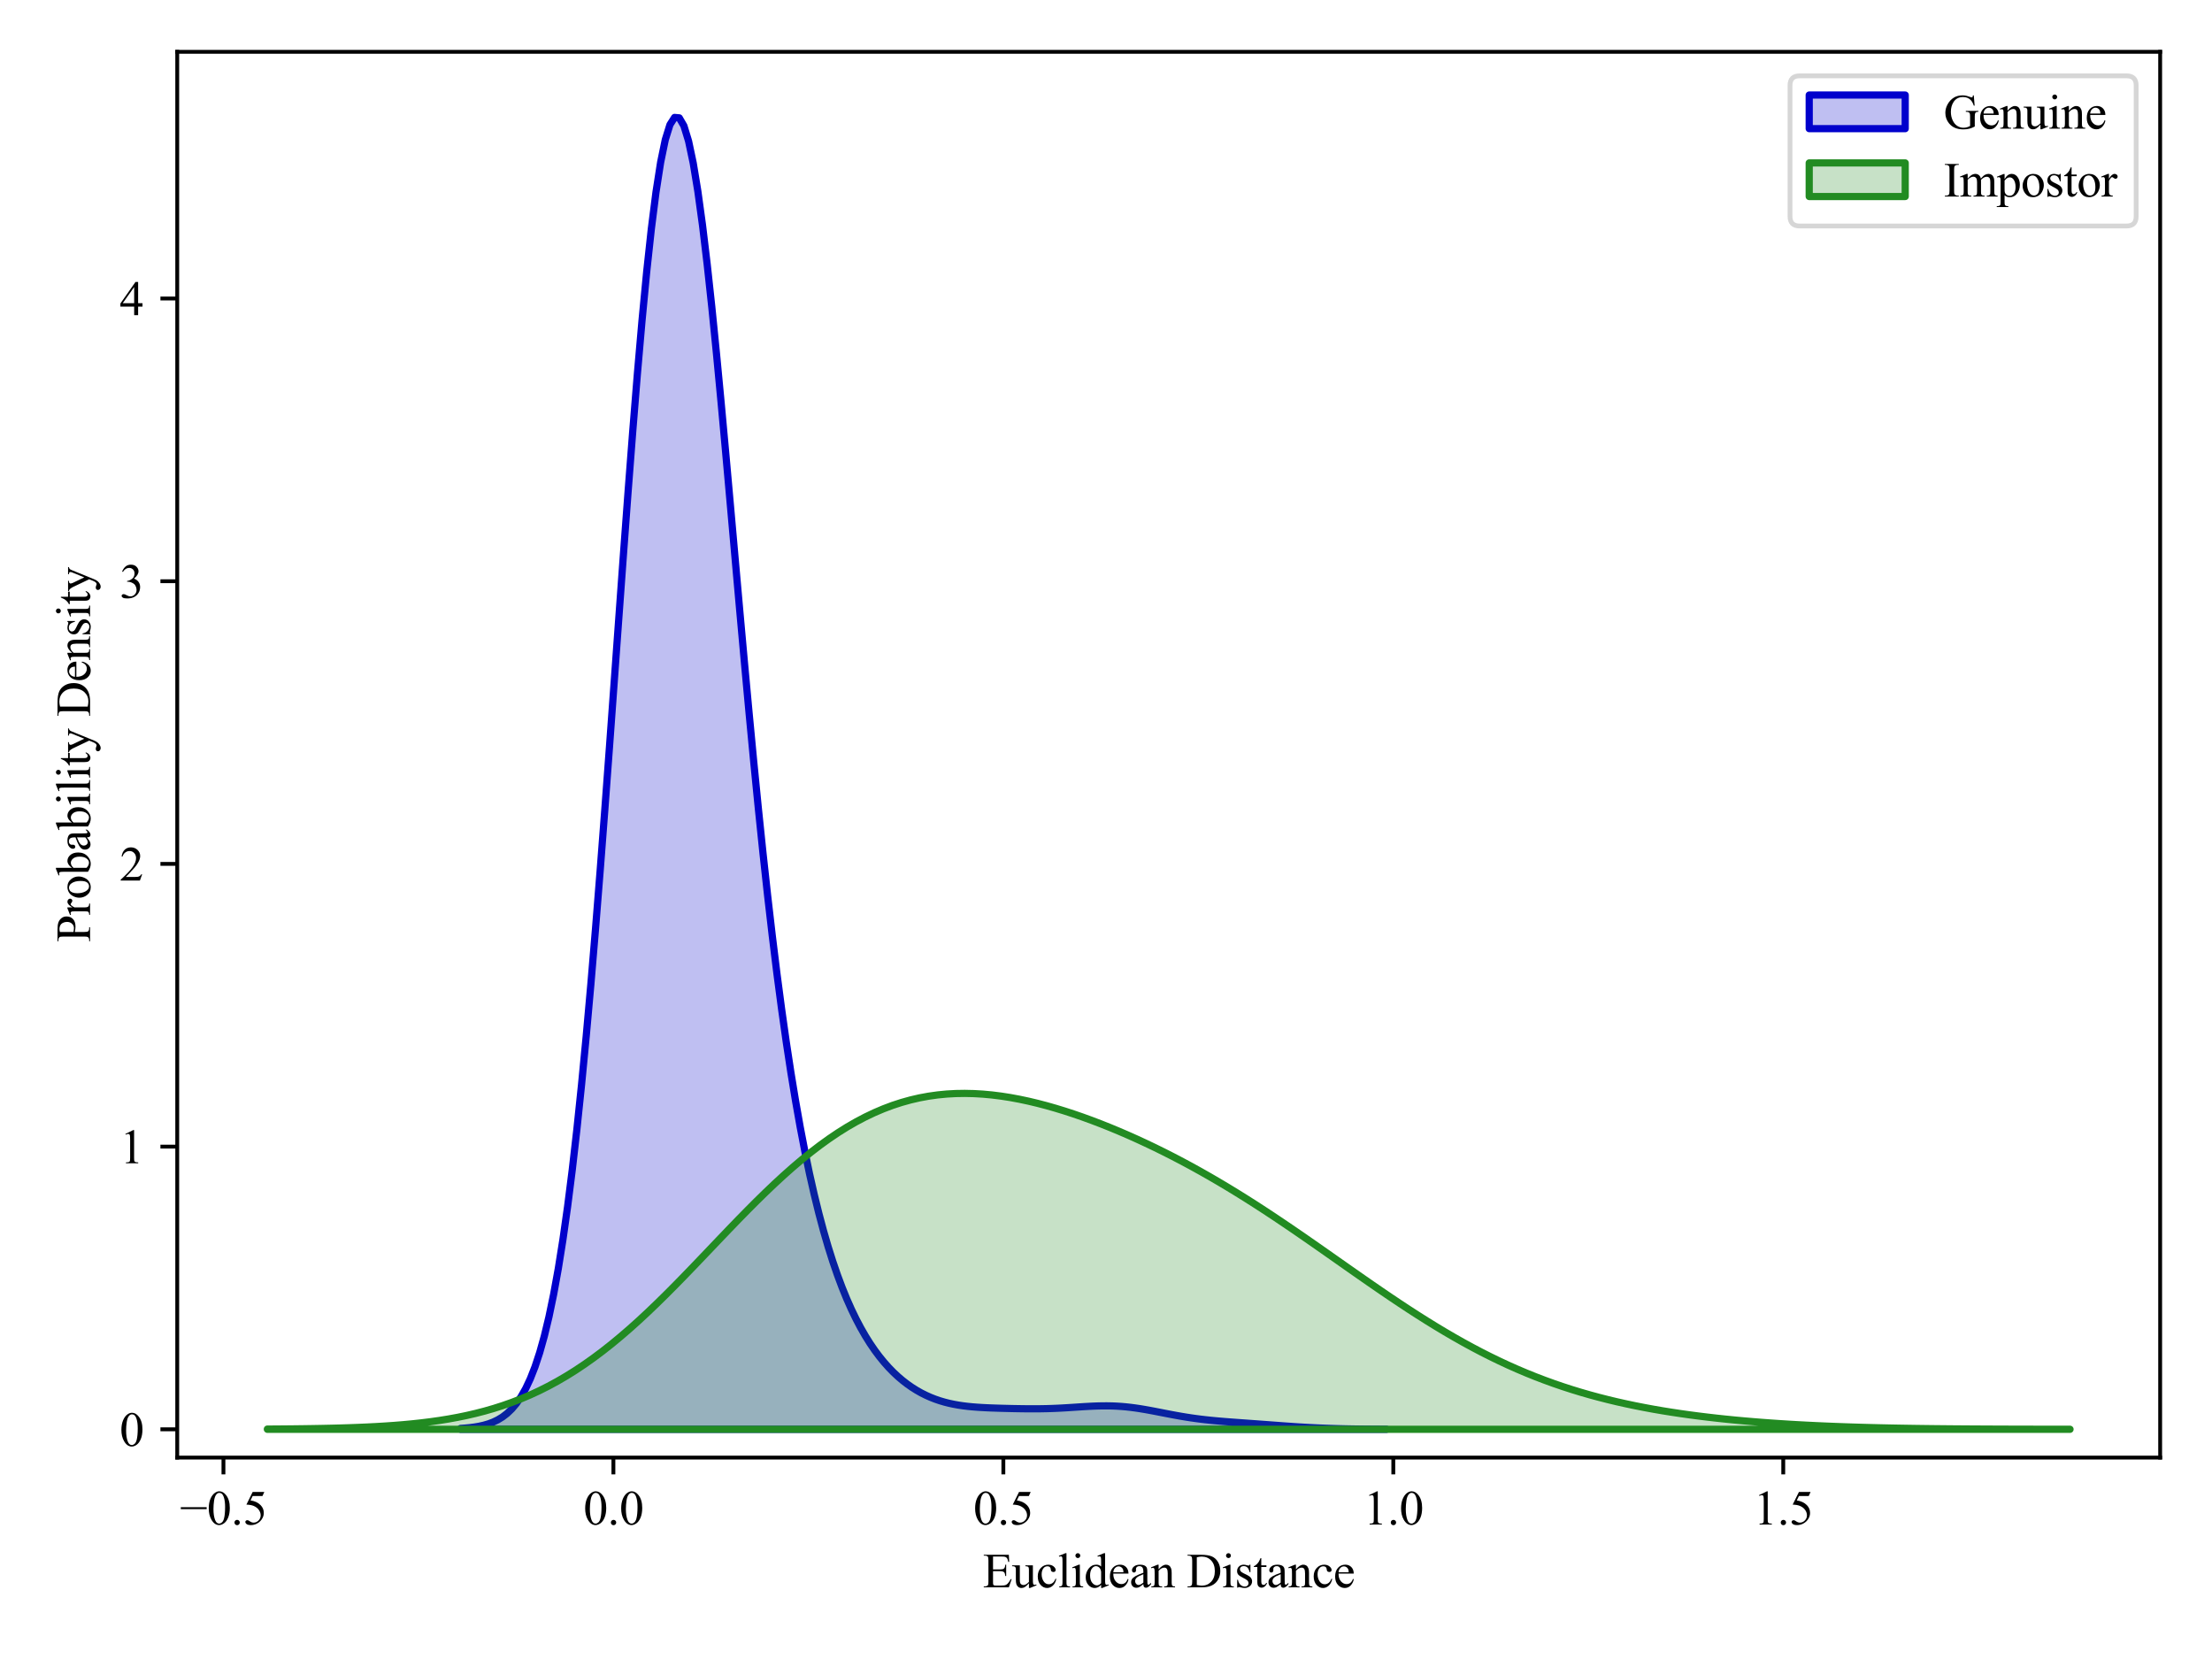 <?xml version="1.0" encoding="utf-8" standalone="no"?>
<!DOCTYPE svg PUBLIC "-//W3C//DTD SVG 1.1//EN"
  "http://www.w3.org/Graphics/SVG/1.1/DTD/svg11.dtd">
<svg xmlns:xlink="http://www.w3.org/1999/xlink" width="460.8pt" height="345.6pt" viewBox="0 0 460.8 345.6" xmlns="http://www.w3.org/2000/svg" version="1.1">
 <defs>
  <style type="text/css">*{stroke-linejoin: round; stroke-linecap: butt}</style>
 </defs>
 <g id="figure_1">
  <g id="patch_1">
   <path d="M 0 345.6 
L 460.8 345.6 
L 460.8 0 
L 0 0 
z
" style="fill: #ffffff"/>
  </g>
  <g id="axes_1">
   <g id="patch_2">
    <path d="M 36.92 303.64 
L 450 303.64 
L 450 10.8 
L 36.92 10.8 
z
" style="fill: #ffffff"/>
   </g>
   <g id="PolyCollection_1">
    <defs>
     <path id="macc388e7e4" d="M 95.946 -48.036 
L 95.946 -47.849 
L 96.916 -47.849 
L 97.885 -47.849 
L 98.854 -47.849 
L 99.823 -47.849 
L 100.792 -47.849 
L 101.762 -47.849 
L 102.731 -47.849 
L 103.7 -47.849 
L 104.669 -47.849 
L 105.639 -47.849 
L 106.608 -47.849 
L 107.577 -47.849 
L 108.546 -47.849 
L 109.515 -47.849 
L 110.485 -47.849 
L 111.454 -47.849 
L 112.423 -47.849 
L 113.392 -47.849 
L 114.362 -47.849 
L 115.331 -47.849 
L 116.3 -47.849 
L 117.269 -47.849 
L 118.239 -47.849 
L 119.208 -47.849 
L 120.177 -47.849 
L 121.146 -47.849 
L 122.115 -47.849 
L 123.085 -47.849 
L 124.054 -47.849 
L 125.023 -47.849 
L 125.992 -47.849 
L 126.962 -47.849 
L 127.931 -47.849 
L 128.9 -47.849 
L 129.869 -47.849 
L 130.838 -47.849 
L 131.808 -47.849 
L 132.777 -47.849 
L 133.746 -47.849 
L 134.715 -47.849 
L 135.685 -47.849 
L 136.654 -47.849 
L 137.623 -47.849 
L 138.592 -47.849 
L 139.562 -47.849 
L 140.531 -47.849 
L 141.5 -47.849 
L 142.469 -47.849 
L 143.438 -47.849 
L 144.408 -47.849 
L 145.377 -47.849 
L 146.346 -47.849 
L 147.315 -47.849 
L 148.285 -47.849 
L 149.254 -47.849 
L 150.223 -47.849 
L 151.192 -47.849 
L 152.161 -47.849 
L 153.131 -47.849 
L 154.1 -47.849 
L 155.069 -47.849 
L 156.038 -47.849 
L 157.008 -47.849 
L 157.977 -47.849 
L 158.946 -47.849 
L 159.915 -47.849 
L 160.885 -47.849 
L 161.854 -47.849 
L 162.823 -47.849 
L 163.792 -47.849 
L 164.761 -47.849 
L 165.731 -47.849 
L 166.7 -47.849 
L 167.669 -47.849 
L 168.638 -47.849 
L 169.608 -47.849 
L 170.577 -47.849 
L 171.546 -47.849 
L 172.515 -47.849 
L 173.484 -47.849 
L 174.454 -47.849 
L 175.423 -47.849 
L 176.392 -47.849 
L 177.361 -47.849 
L 178.331 -47.849 
L 179.3 -47.849 
L 180.269 -47.849 
L 181.238 -47.849 
L 182.207 -47.849 
L 183.177 -47.849 
L 184.146 -47.849 
L 185.115 -47.849 
L 186.084 -47.849 
L 187.054 -47.849 
L 188.023 -47.849 
L 188.992 -47.849 
L 189.961 -47.849 
L 190.931 -47.849 
L 191.9 -47.849 
L 192.869 -47.849 
L 193.838 -47.849 
L 194.807 -47.849 
L 195.777 -47.849 
L 196.746 -47.849 
L 197.715 -47.849 
L 198.684 -47.849 
L 199.654 -47.849 
L 200.623 -47.849 
L 201.592 -47.849 
L 202.561 -47.849 
L 203.53 -47.849 
L 204.5 -47.849 
L 205.469 -47.849 
L 206.438 -47.849 
L 207.407 -47.849 
L 208.377 -47.849 
L 209.346 -47.849 
L 210.315 -47.849 
L 211.284 -47.849 
L 212.254 -47.849 
L 213.223 -47.849 
L 214.192 -47.849 
L 215.161 -47.849 
L 216.13 -47.849 
L 217.1 -47.849 
L 218.069 -47.849 
L 219.038 -47.849 
L 220.007 -47.849 
L 220.977 -47.849 
L 221.946 -47.849 
L 222.915 -47.849 
L 223.884 -47.849 
L 224.853 -47.849 
L 225.823 -47.849 
L 226.792 -47.849 
L 227.761 -47.849 
L 228.73 -47.849 
L 229.7 -47.849 
L 230.669 -47.849 
L 231.638 -47.849 
L 232.607 -47.849 
L 233.577 -47.849 
L 234.546 -47.849 
L 235.515 -47.849 
L 236.484 -47.849 
L 237.453 -47.849 
L 238.423 -47.849 
L 239.392 -47.849 
L 240.361 -47.849 
L 241.33 -47.849 
L 242.3 -47.849 
L 243.269 -47.849 
L 244.238 -47.849 
L 245.207 -47.849 
L 246.176 -47.849 
L 247.146 -47.849 
L 248.115 -47.849 
L 249.084 -47.849 
L 250.053 -47.849 
L 251.023 -47.849 
L 251.992 -47.849 
L 252.961 -47.849 
L 253.93 -47.849 
L 254.899 -47.849 
L 255.869 -47.849 
L 256.838 -47.849 
L 257.807 -47.849 
L 258.776 -47.849 
L 259.746 -47.849 
L 260.715 -47.849 
L 261.684 -47.849 
L 262.653 -47.849 
L 263.623 -47.849 
L 264.592 -47.849 
L 265.561 -47.849 
L 266.53 -47.849 
L 267.499 -47.849 
L 268.469 -47.849 
L 269.438 -47.849 
L 270.407 -47.849 
L 271.376 -47.849 
L 272.346 -47.849 
L 273.315 -47.849 
L 274.284 -47.849 
L 275.253 -47.849 
L 276.222 -47.849 
L 277.192 -47.849 
L 278.161 -47.849 
L 279.13 -47.849 
L 280.099 -47.849 
L 281.069 -47.849 
L 282.038 -47.849 
L 283.007 -47.849 
L 283.976 -47.849 
L 284.946 -47.849 
L 285.915 -47.849 
L 286.884 -47.849 
L 287.853 -47.849 
L 288.822 -47.849 
L 288.822 -47.862 
L 288.822 -47.862 
L 287.853 -47.865 
L 286.884 -47.87 
L 285.915 -47.876 
L 284.946 -47.884 
L 283.976 -47.893 
L 283.007 -47.905 
L 282.038 -47.918 
L 281.069 -47.935 
L 280.099 -47.954 
L 279.13 -47.976 
L 278.161 -48.003 
L 277.192 -48.033 
L 276.222 -48.067 
L 275.253 -48.105 
L 274.284 -48.148 
L 273.315 -48.196 
L 272.346 -48.247 
L 271.376 -48.303 
L 270.407 -48.362 
L 269.438 -48.425 
L 268.469 -48.491 
L 267.499 -48.56 
L 266.53 -48.63 
L 265.561 -48.702 
L 264.592 -48.774 
L 263.623 -48.846 
L 262.653 -48.917 
L 261.684 -48.989 
L 260.715 -49.059 
L 259.746 -49.129 
L 258.776 -49.198 
L 257.807 -49.268 
L 256.838 -49.339 
L 255.869 -49.412 
L 254.899 -49.488 
L 253.93 -49.57 
L 252.961 -49.657 
L 251.992 -49.753 
L 251.023 -49.857 
L 250.053 -49.971 
L 249.084 -50.097 
L 248.115 -50.234 
L 247.146 -50.382 
L 246.176 -50.542 
L 245.207 -50.712 
L 244.238 -50.89 
L 243.269 -51.074 
L 242.3 -51.263 
L 241.33 -51.452 
L 240.361 -51.639 
L 239.392 -51.821 
L 238.423 -51.993 
L 237.453 -52.153 
L 236.484 -52.297 
L 235.515 -52.423 
L 234.546 -52.53 
L 233.577 -52.614 
L 232.607 -52.676 
L 231.638 -52.716 
L 230.669 -52.734 
L 229.7 -52.732 
L 228.73 -52.712 
L 227.761 -52.677 
L 226.792 -52.63 
L 225.823 -52.574 
L 224.853 -52.512 
L 223.884 -52.448 
L 222.915 -52.384 
L 221.946 -52.324 
L 220.977 -52.27 
L 220.007 -52.223 
L 219.038 -52.185 
L 218.069 -52.156 
L 217.1 -52.136 
L 216.13 -52.124 
L 215.161 -52.121 
L 214.192 -52.125 
L 213.223 -52.134 
L 212.254 -52.148 
L 211.284 -52.165 
L 210.315 -52.186 
L 209.346 -52.21 
L 208.377 -52.236 
L 207.407 -52.266 
L 206.438 -52.3 
L 205.469 -52.342 
L 204.5 -52.392 
L 203.53 -52.455 
L 202.561 -52.532 
L 201.592 -52.628 
L 200.623 -52.746 
L 199.654 -52.89 
L 198.684 -53.064 
L 197.715 -53.271 
L 196.746 -53.517 
L 195.777 -53.803 
L 194.807 -54.135 
L 193.838 -54.515 
L 192.869 -54.948 
L 191.9 -55.436 
L 190.931 -55.984 
L 189.961 -56.595 
L 188.992 -57.273 
L 188.023 -58.022 
L 187.054 -58.848 
L 186.084 -59.756 
L 185.115 -60.751 
L 184.146 -61.841 
L 183.177 -63.032 
L 182.207 -64.334 
L 181.238 -65.754 
L 180.269 -67.304 
L 179.3 -68.993 
L 178.331 -70.834 
L 177.361 -72.841 
L 176.392 -75.026 
L 175.423 -77.405 
L 174.454 -79.996 
L 173.484 -82.816 
L 172.515 -85.885 
L 171.546 -89.224 
L 170.577 -92.854 
L 169.608 -96.8 
L 168.638 -101.087 
L 167.669 -105.74 
L 166.7 -110.785 
L 165.731 -116.249 
L 164.761 -122.156 
L 163.792 -128.529 
L 162.823 -135.387 
L 161.854 -142.745 
L 160.885 -150.61 
L 159.915 -158.983 
L 158.946 -167.853 
L 157.977 -177.199 
L 157.008 -186.987 
L 156.038 -197.167 
L 155.069 -207.674 
L 154.1 -218.427 
L 153.131 -229.329 
L 152.161 -240.265 
L 151.192 -251.107 
L 150.223 -261.715 
L 149.254 -271.935 
L 148.285 -281.61 
L 147.315 -290.575 
L 146.346 -298.67 
L 145.377 -305.738 
L 144.408 -311.631 
L 143.438 -316.219 
L 142.469 -319.387 
L 141.5 -321.047 
L 140.531 -321.136 
L 139.562 -319.619 
L 138.592 -316.495 
L 137.623 -311.793 
L 136.654 -305.572 
L 135.685 -297.923 
L 134.715 -288.964 
L 133.746 -278.835 
L 132.777 -267.699 
L 131.808 -255.731 
L 130.838 -243.117 
L 129.869 -230.048 
L 128.9 -216.714 
L 127.931 -203.299 
L 126.962 -189.976 
L 125.992 -176.907 
L 125.023 -164.233 
L 124.054 -152.078 
L 123.085 -140.543 
L 122.115 -129.709 
L 121.146 -119.635 
L 120.177 -110.356 
L 119.208 -101.893 
L 118.239 -94.243 
L 117.269 -87.393 
L 116.3 -81.313 
L 115.331 -75.966 
L 114.362 -71.303 
L 113.392 -67.272 
L 112.423 -63.818 
L 111.454 -60.883 
L 110.485 -58.411 
L 109.515 -56.345 
L 108.546 -54.634 
L 107.577 -53.227 
L 106.608 -52.081 
L 105.639 -51.155 
L 104.669 -50.413 
L 103.7 -49.823 
L 102.731 -49.357 
L 101.762 -48.993 
L 100.792 -48.71 
L 99.823 -48.493 
L 98.854 -48.327 
L 97.885 -48.201 
L 96.916 -48.106 
L 95.946 -48.036 
z
" style="stroke: #0000cc; stroke-width: 1.5"/>
    </defs>
    <g clip-path="url(#pe6c37357dc)">
     <use xlink:href="#macc388e7e4" x="0" y="345.6" style="fill: #0000cc; fill-opacity: 0.25; stroke: #0000cc; stroke-width: 1.5"/>
    </g>
   </g>
   <g id="PolyCollection_2">
    <defs>
     <path id="mc2e27f6e0a" d="M 55.696 -47.897 
L 55.696 -47.849 
L 57.583 -47.849 
L 59.471 -47.849 
L 61.358 -47.849 
L 63.245 -47.849 
L 65.132 -47.849 
L 67.019 -47.849 
L 68.906 -47.849 
L 70.793 -47.849 
L 72.68 -47.849 
L 74.567 -47.849 
L 76.454 -47.849 
L 78.341 -47.849 
L 80.228 -47.849 
L 82.115 -47.849 
L 84.002 -47.849 
L 85.89 -47.849 
L 87.777 -47.849 
L 89.664 -47.849 
L 91.551 -47.849 
L 93.438 -47.849 
L 95.325 -47.849 
L 97.212 -47.849 
L 99.099 -47.849 
L 100.986 -47.849 
L 102.873 -47.849 
L 104.76 -47.849 
L 106.647 -47.849 
L 108.534 -47.849 
L 110.421 -47.849 
L 112.309 -47.849 
L 114.196 -47.849 
L 116.083 -47.849 
L 117.97 -47.849 
L 119.857 -47.849 
L 121.744 -47.849 
L 123.631 -47.849 
L 125.518 -47.849 
L 127.405 -47.849 
L 129.292 -47.849 
L 131.179 -47.849 
L 133.066 -47.849 
L 134.953 -47.849 
L 136.84 -47.849 
L 138.728 -47.849 
L 140.615 -47.849 
L 142.502 -47.849 
L 144.389 -47.849 
L 146.276 -47.849 
L 148.163 -47.849 
L 150.05 -47.849 
L 151.937 -47.849 
L 153.824 -47.849 
L 155.711 -47.849 
L 157.598 -47.849 
L 159.485 -47.849 
L 161.372 -47.849 
L 163.259 -47.849 
L 165.147 -47.849 
L 167.034 -47.849 
L 168.921 -47.849 
L 170.808 -47.849 
L 172.695 -47.849 
L 174.582 -47.849 
L 176.469 -47.849 
L 178.356 -47.849 
L 180.243 -47.849 
L 182.13 -47.849 
L 184.017 -47.849 
L 185.904 -47.849 
L 187.791 -47.849 
L 189.678 -47.849 
L 191.566 -47.849 
L 193.453 -47.849 
L 195.34 -47.849 
L 197.227 -47.849 
L 199.114 -47.849 
L 201.001 -47.849 
L 202.888 -47.849 
L 204.775 -47.849 
L 206.662 -47.849 
L 208.549 -47.849 
L 210.436 -47.849 
L 212.323 -47.849 
L 214.21 -47.849 
L 216.097 -47.849 
L 217.985 -47.849 
L 219.872 -47.849 
L 221.759 -47.849 
L 223.646 -47.849 
L 225.533 -47.849 
L 227.42 -47.849 
L 229.307 -47.849 
L 231.194 -47.849 
L 233.081 -47.849 
L 234.968 -47.849 
L 236.855 -47.849 
L 238.742 -47.849 
L 240.629 -47.849 
L 242.516 -47.849 
L 244.404 -47.849 
L 246.291 -47.849 
L 248.178 -47.849 
L 250.065 -47.849 
L 251.952 -47.849 
L 253.839 -47.849 
L 255.726 -47.849 
L 257.613 -47.849 
L 259.5 -47.849 
L 261.387 -47.849 
L 263.274 -47.849 
L 265.161 -47.849 
L 267.048 -47.849 
L 268.935 -47.849 
L 270.823 -47.849 
L 272.71 -47.849 
L 274.597 -47.849 
L 276.484 -47.849 
L 278.371 -47.849 
L 280.258 -47.849 
L 282.145 -47.849 
L 284.032 -47.849 
L 285.919 -47.849 
L 287.806 -47.849 
L 289.693 -47.849 
L 291.58 -47.849 
L 293.467 -47.849 
L 295.354 -47.849 
L 297.242 -47.849 
L 299.129 -47.849 
L 301.016 -47.849 
L 302.903 -47.849 
L 304.79 -47.849 
L 306.677 -47.849 
L 308.564 -47.849 
L 310.451 -47.849 
L 312.338 -47.849 
L 314.225 -47.849 
L 316.112 -47.849 
L 317.999 -47.849 
L 319.886 -47.849 
L 321.773 -47.849 
L 323.661 -47.849 
L 325.548 -47.849 
L 327.435 -47.849 
L 329.322 -47.849 
L 331.209 -47.849 
L 333.096 -47.849 
L 334.983 -47.849 
L 336.87 -47.849 
L 338.757 -47.849 
L 340.644 -47.849 
L 342.531 -47.849 
L 344.418 -47.849 
L 346.305 -47.849 
L 348.192 -47.849 
L 350.08 -47.849 
L 351.967 -47.849 
L 353.854 -47.849 
L 355.741 -47.849 
L 357.628 -47.849 
L 359.515 -47.849 
L 361.402 -47.849 
L 363.289 -47.849 
L 365.176 -47.849 
L 367.063 -47.849 
L 368.95 -47.849 
L 370.837 -47.849 
L 372.724 -47.849 
L 374.611 -47.849 
L 376.499 -47.849 
L 378.386 -47.849 
L 380.273 -47.849 
L 382.16 -47.849 
L 384.047 -47.849 
L 385.934 -47.849 
L 387.821 -47.849 
L 389.708 -47.849 
L 391.595 -47.849 
L 393.482 -47.849 
L 395.369 -47.849 
L 397.256 -47.849 
L 399.143 -47.849 
L 401.03 -47.849 
L 402.918 -47.849 
L 404.805 -47.849 
L 406.692 -47.849 
L 408.579 -47.849 
L 410.466 -47.849 
L 412.353 -47.849 
L 414.24 -47.849 
L 416.127 -47.849 
L 418.014 -47.849 
L 419.901 -47.849 
L 421.788 -47.849 
L 423.675 -47.849 
L 425.562 -47.849 
L 427.449 -47.849 
L 429.337 -47.849 
L 431.224 -47.849 
L 431.224 -47.857 
L 431.224 -47.857 
L 429.337 -47.859 
L 427.449 -47.861 
L 425.562 -47.864 
L 423.675 -47.867 
L 421.788 -47.871 
L 419.901 -47.875 
L 418.014 -47.881 
L 416.127 -47.888 
L 414.24 -47.895 
L 412.353 -47.905 
L 410.466 -47.915 
L 408.579 -47.928 
L 406.692 -47.942 
L 404.805 -47.959 
L 402.918 -47.978 
L 401.03 -48 
L 399.143 -48.025 
L 397.256 -48.054 
L 395.369 -48.086 
L 393.482 -48.122 
L 391.595 -48.163 
L 389.708 -48.209 
L 387.821 -48.26 
L 385.934 -48.317 
L 384.047 -48.38 
L 382.16 -48.449 
L 380.273 -48.525 
L 378.386 -48.609 
L 376.499 -48.701 
L 374.611 -48.801 
L 372.724 -48.909 
L 370.837 -49.028 
L 368.95 -49.156 
L 367.063 -49.294 
L 365.176 -49.444 
L 363.289 -49.606 
L 361.402 -49.779 
L 359.515 -49.966 
L 357.628 -50.167 
L 355.741 -50.383 
L 353.854 -50.614 
L 351.967 -50.861 
L 350.08 -51.127 
L 348.192 -51.411 
L 346.305 -51.714 
L 344.418 -52.039 
L 342.531 -52.387 
L 340.644 -52.758 
L 338.757 -53.154 
L 336.87 -53.576 
L 334.983 -54.027 
L 333.096 -54.507 
L 331.209 -55.018 
L 329.322 -55.561 
L 327.435 -56.137 
L 325.548 -56.748 
L 323.661 -57.396 
L 321.773 -58.08 
L 319.886 -58.801 
L 317.999 -59.561 
L 316.112 -60.36 
L 314.225 -61.198 
L 312.338 -62.076 
L 310.451 -62.992 
L 308.564 -63.947 
L 306.677 -64.94 
L 304.79 -65.97 
L 302.903 -67.036 
L 301.016 -68.137 
L 299.129 -69.27 
L 297.242 -70.434 
L 295.354 -71.626 
L 293.467 -72.845 
L 291.58 -74.088 
L 289.693 -75.351 
L 287.806 -76.633 
L 285.919 -77.929 
L 284.032 -79.238 
L 282.145 -80.555 
L 280.258 -81.878 
L 278.371 -83.204 
L 276.484 -84.529 
L 274.597 -85.85 
L 272.71 -87.165 
L 270.823 -88.47 
L 268.935 -89.763 
L 267.048 -91.041 
L 265.161 -92.303 
L 263.274 -93.545 
L 261.387 -94.767 
L 259.5 -95.966 
L 257.613 -97.141 
L 255.726 -98.292 
L 253.839 -99.417 
L 251.952 -100.514 
L 250.065 -101.585 
L 248.178 -102.628 
L 246.291 -103.643 
L 244.404 -104.63 
L 242.516 -105.589 
L 240.629 -106.519 
L 238.742 -107.42 
L 236.855 -108.293 
L 234.968 -109.136 
L 233.081 -109.95 
L 231.194 -110.733 
L 229.307 -111.486 
L 227.42 -112.206 
L 225.533 -112.893 
L 223.646 -113.545 
L 221.759 -114.161 
L 219.872 -114.738 
L 217.985 -115.275 
L 216.097 -115.769 
L 214.21 -116.217 
L 212.323 -116.617 
L 210.436 -116.966 
L 208.549 -117.26 
L 206.662 -117.497 
L 204.775 -117.672 
L 202.888 -117.783 
L 201.001 -117.825 
L 199.114 -117.796 
L 197.227 -117.692 
L 195.34 -117.509 
L 193.453 -117.245 
L 191.566 -116.897 
L 189.678 -116.461 
L 187.791 -115.936 
L 185.904 -115.319 
L 184.017 -114.609 
L 182.13 -113.804 
L 180.243 -112.905 
L 178.356 -111.911 
L 176.469 -110.823 
L 174.582 -109.641 
L 172.695 -108.368 
L 170.808 -107.007 
L 168.921 -105.561 
L 167.034 -104.033 
L 165.147 -102.429 
L 163.259 -100.755 
L 161.372 -99.015 
L 159.485 -97.217 
L 157.598 -95.369 
L 155.711 -93.477 
L 153.824 -91.551 
L 151.937 -89.598 
L 150.05 -87.627 
L 148.163 -85.647 
L 146.276 -83.667 
L 144.389 -81.695 
L 142.502 -79.74 
L 140.615 -77.811 
L 138.728 -75.915 
L 136.84 -74.06 
L 134.953 -72.252 
L 133.066 -70.499 
L 131.179 -68.805 
L 129.292 -67.176 
L 127.405 -65.615 
L 125.518 -64.127 
L 123.631 -62.715 
L 121.744 -61.379 
L 119.857 -60.121 
L 117.97 -58.942 
L 116.083 -57.841 
L 114.196 -56.818 
L 112.309 -55.872 
L 110.421 -54.999 
L 108.534 -54.199 
L 106.647 -53.468 
L 104.76 -52.802 
L 102.873 -52.2 
L 100.986 -51.656 
L 99.099 -51.168 
L 97.212 -50.732 
L 95.325 -50.343 
L 93.438 -49.999 
L 91.551 -49.695 
L 89.664 -49.428 
L 87.777 -49.194 
L 85.89 -48.991 
L 84.002 -48.814 
L 82.115 -48.662 
L 80.228 -48.531 
L 78.341 -48.418 
L 76.454 -48.323 
L 74.567 -48.242 
L 72.68 -48.173 
L 70.793 -48.115 
L 68.906 -48.067 
L 67.019 -48.027 
L 65.132 -47.994 
L 63.245 -47.966 
L 61.358 -47.943 
L 59.471 -47.925 
L 57.583 -47.909 
L 55.696 -47.897 
z
" style="stroke: #228b22; stroke-width: 1.5"/>
    </defs>
    <g clip-path="url(#pe6c37357dc)">
     <use xlink:href="#mc2e27f6e0a" x="0" y="345.6" style="fill: #228b22; fill-opacity: 0.25; stroke: #228b22; stroke-width: 1.5"/>
    </g>
   </g>
   <g id="matplotlib.axis_1">
    <g id="xtick_1">
     <g id="line2d_1">
      <defs>
       <path id="md2e2117b3e" d="M 0 0 
L 0 3.5 
" style="stroke: #000000; stroke-width: 0.8"/>
      </defs>
      <g>
       <use xlink:href="#md2e2117b3e" x="46.548" y="303.64" style="stroke: #000000; stroke-width: 0.8"/>
      </g>
     </g>
     <g id="text_1">
      <!-- −0.5 -->
      <g transform="translate(37.478 317.584) scale(0.1 -0.1)">
       <defs>
        <path id="TimesNewRomanPSMT-2212" d="M 3484 2000 
L 116 2000 
L 116 2256 
L 3484 2256 
L 3484 2000 
z
" transform="scale(0.016)"/>
        <path id="TimesNewRomanPSMT-30" d="M 231 2094 
Q 231 2819 450 3342 
Q 669 3866 1031 4122 
Q 1313 4325 1613 4325 
Q 2100 4325 2488 3828 
Q 2972 3213 2972 2159 
Q 2972 1422 2759 906 
Q 2547 391 2217 158 
Q 1888 -75 1581 -75 
Q 975 -75 572 641 
Q 231 1244 231 2094 
z
M 844 2016 
Q 844 1141 1059 588 
Q 1238 122 1591 122 
Q 1759 122 1940 273 
Q 2122 425 2216 781 
Q 2359 1319 2359 2297 
Q 2359 3022 2209 3506 
Q 2097 3866 1919 4016 
Q 1791 4119 1609 4119 
Q 1397 4119 1231 3928 
Q 1006 3669 925 3112 
Q 844 2556 844 2016 
z
" transform="scale(0.016)"/>
        <path id="TimesNewRomanPSMT-2e" d="M 800 606 
Q 947 606 1047 504 
Q 1147 403 1147 259 
Q 1147 116 1045 14 
Q 944 -88 800 -88 
Q 656 -88 554 14 
Q 453 116 453 259 
Q 453 406 554 506 
Q 656 606 800 606 
z
" transform="scale(0.016)"/>
        <path id="TimesNewRomanPSMT-35" d="M 2778 4238 
L 2534 3706 
L 1259 3706 
L 981 3138 
Q 1809 3016 2294 2522 
Q 2709 2097 2709 1522 
Q 2709 1188 2573 903 
Q 2438 619 2231 419 
Q 2025 219 1772 97 
Q 1413 -75 1034 -75 
Q 653 -75 479 54 
Q 306 184 306 341 
Q 306 428 378 495 
Q 450 563 559 563 
Q 641 563 702 538 
Q 763 513 909 409 
Q 1144 247 1384 247 
Q 1750 247 2026 523 
Q 2303 800 2303 1197 
Q 2303 1581 2056 1914 
Q 1809 2247 1375 2428 
Q 1034 2569 447 2591 
L 1259 4238 
L 2778 4238 
z
" transform="scale(0.016)"/>
       </defs>
       <use xlink:href="#TimesNewRomanPSMT-2212"/>
       <use xlink:href="#TimesNewRomanPSMT-30" x="56.396"/>
       <use xlink:href="#TimesNewRomanPSMT-2e" x="106.396"/>
       <use xlink:href="#TimesNewRomanPSMT-35" x="131.396"/>
      </g>
     </g>
    </g>
    <g id="xtick_2">
     <g id="line2d_2">
      <g>
       <use xlink:href="#md2e2117b3e" x="127.782" y="303.64" style="stroke: #000000; stroke-width: 0.8"/>
      </g>
     </g>
     <g id="text_2">
      <!-- 0.0 -->
      <g transform="translate(121.532 317.584) scale(0.1 -0.1)">
       <use xlink:href="#TimesNewRomanPSMT-30"/>
       <use xlink:href="#TimesNewRomanPSMT-2e" x="50"/>
       <use xlink:href="#TimesNewRomanPSMT-30" x="75"/>
      </g>
     </g>
    </g>
    <g id="xtick_3">
     <g id="line2d_3">
      <g>
       <use xlink:href="#md2e2117b3e" x="209.016" y="303.64" style="stroke: #000000; stroke-width: 0.8"/>
      </g>
     </g>
     <g id="text_3">
      <!-- 0.5 -->
      <g transform="translate(202.766 317.584) scale(0.1 -0.1)">
       <use xlink:href="#TimesNewRomanPSMT-30"/>
       <use xlink:href="#TimesNewRomanPSMT-2e" x="50"/>
       <use xlink:href="#TimesNewRomanPSMT-35" x="75"/>
      </g>
     </g>
    </g>
    <g id="xtick_4">
     <g id="line2d_4">
      <g>
       <use xlink:href="#md2e2117b3e" x="290.25" y="303.64" style="stroke: #000000; stroke-width: 0.8"/>
      </g>
     </g>
     <g id="text_4">
      <!-- 1.0 -->
      <g transform="translate(284 317.584) scale(0.1 -0.1)">
       <defs>
        <path id="TimesNewRomanPSMT-31" d="M 750 3822 
L 1781 4325 
L 1884 4325 
L 1884 747 
Q 1884 391 1914 303 
Q 1944 216 2037 169 
Q 2131 122 2419 116 
L 2419 0 
L 825 0 
L 825 116 
Q 1125 122 1212 167 
Q 1300 213 1334 289 
Q 1369 366 1369 747 
L 1369 3034 
Q 1369 3497 1338 3628 
Q 1316 3728 1258 3775 
Q 1200 3822 1119 3822 
Q 1003 3822 797 3725 
L 750 3822 
z
" transform="scale(0.016)"/>
       </defs>
       <use xlink:href="#TimesNewRomanPSMT-31"/>
       <use xlink:href="#TimesNewRomanPSMT-2e" x="50"/>
       <use xlink:href="#TimesNewRomanPSMT-30" x="75"/>
      </g>
     </g>
    </g>
    <g id="xtick_5">
     <g id="line2d_5">
      <g>
       <use xlink:href="#md2e2117b3e" x="371.484" y="303.64" style="stroke: #000000; stroke-width: 0.8"/>
      </g>
     </g>
     <g id="text_5">
      <!-- 1.5 -->
      <g transform="translate(365.234 317.584) scale(0.1 -0.1)">
       <use xlink:href="#TimesNewRomanPSMT-31"/>
       <use xlink:href="#TimesNewRomanPSMT-2e" x="50"/>
       <use xlink:href="#TimesNewRomanPSMT-35" x="75"/>
      </g>
     </g>
    </g>
    <g id="text_6">
     <!-- Euclidean Distance -->
     <g transform="translate(204.726 330.667) scale(0.1 -0.1)">
      <defs>
       <path id="TimesNewRomanPSMT-45" d="M 1338 4006 
L 1338 2331 
L 2269 2331 
Q 2631 2331 2753 2441 
Q 2916 2584 2934 2947 
L 3050 2947 
L 3050 1472 
L 2934 1472 
Q 2891 1781 2847 1869 
Q 2791 1978 2662 2040 
Q 2534 2103 2269 2103 
L 1338 2103 
L 1338 706 
Q 1338 425 1363 364 
Q 1388 303 1450 267 
Q 1513 231 1688 231 
L 2406 231 
Q 2766 231 2928 281 
Q 3091 331 3241 478 
Q 3434 672 3638 1063 
L 3763 1063 
L 3397 0 
L 131 0 
L 131 116 
L 281 116 
Q 431 116 566 188 
Q 666 238 702 338 
Q 738 438 738 747 
L 738 3500 
Q 738 3903 656 3997 
Q 544 4122 281 4122 
L 131 4122 
L 131 4238 
L 3397 4238 
L 3444 3309 
L 3322 3309 
Q 3256 3644 3176 3769 
Q 3097 3894 2941 3959 
Q 2816 4006 2500 4006 
L 1338 4006 
z
" transform="scale(0.016)"/>
       <path id="TimesNewRomanPSMT-75" d="M 2709 2863 
L 2709 1128 
Q 2709 631 2732 520 
Q 2756 409 2807 365 
Q 2859 322 2928 322 
Q 3025 322 3147 375 
L 3191 266 
L 2334 -88 
L 2194 -88 
L 2194 519 
Q 1825 119 1631 15 
Q 1438 -88 1222 -88 
Q 981 -88 804 51 
Q 628 191 559 409 
Q 491 628 491 1028 
L 491 2306 
Q 491 2509 447 2587 
Q 403 2666 317 2708 
Q 231 2750 6 2747 
L 6 2863 
L 1009 2863 
L 1009 947 
Q 1009 547 1148 422 
Q 1288 297 1484 297 
Q 1619 297 1789 381 
Q 1959 466 2194 703 
L 2194 2325 
Q 2194 2569 2105 2655 
Q 2016 2741 1734 2747 
L 1734 2863 
L 2709 2863 
z
" transform="scale(0.016)"/>
       <path id="TimesNewRomanPSMT-63" d="M 2631 1088 
Q 2516 522 2178 217 
Q 1841 -88 1431 -88 
Q 944 -88 581 321 
Q 219 731 219 1428 
Q 219 2103 620 2525 
Q 1022 2947 1584 2947 
Q 2006 2947 2278 2723 
Q 2550 2500 2550 2259 
Q 2550 2141 2473 2067 
Q 2397 1994 2259 1994 
Q 2075 1994 1981 2113 
Q 1928 2178 1911 2362 
Q 1894 2547 1784 2644 
Q 1675 2738 1481 2738 
Q 1169 2738 978 2506 
Q 725 2200 725 1697 
Q 725 1184 976 792 
Q 1228 400 1656 400 
Q 1963 400 2206 609 
Q 2378 753 2541 1131 
L 2631 1088 
z
" transform="scale(0.016)"/>
       <path id="TimesNewRomanPSMT-6c" d="M 1184 4444 
L 1184 647 
Q 1184 378 1223 290 
Q 1263 203 1344 158 
Q 1425 113 1647 113 
L 1647 0 
L 244 0 
L 244 113 
Q 441 113 512 153 
Q 584 194 625 287 
Q 666 381 666 647 
L 666 3247 
Q 666 3731 644 3842 
Q 622 3953 573 3993 
Q 525 4034 450 4034 
Q 369 4034 244 3984 
L 191 4094 
L 1044 4444 
L 1184 4444 
z
" transform="scale(0.016)"/>
       <path id="TimesNewRomanPSMT-69" d="M 928 4444 
Q 1059 4444 1151 4351 
Q 1244 4259 1244 4128 
Q 1244 3997 1151 3903 
Q 1059 3809 928 3809 
Q 797 3809 703 3903 
Q 609 3997 609 4128 
Q 609 4259 701 4351 
Q 794 4444 928 4444 
z
M 1188 2947 
L 1188 647 
Q 1188 378 1227 289 
Q 1266 200 1342 156 
Q 1419 113 1622 113 
L 1622 0 
L 231 0 
L 231 113 
Q 441 113 512 153 
Q 584 194 626 287 
Q 669 381 669 647 
L 669 1750 
Q 669 2216 641 2353 
Q 619 2453 572 2492 
Q 525 2531 444 2531 
Q 356 2531 231 2484 
L 188 2597 
L 1050 2947 
L 1188 2947 
z
" transform="scale(0.016)"/>
       <path id="TimesNewRomanPSMT-64" d="M 2222 322 
Q 2013 103 1813 7 
Q 1613 -88 1381 -88 
Q 913 -88 563 304 
Q 213 697 213 1313 
Q 213 1928 600 2439 
Q 988 2950 1597 2950 
Q 1975 2950 2222 2709 
L 2222 3238 
Q 2222 3728 2198 3840 
Q 2175 3953 2125 3993 
Q 2075 4034 2000 4034 
Q 1919 4034 1784 3984 
L 1744 4094 
L 2597 4444 
L 2738 4444 
L 2738 1134 
Q 2738 631 2761 520 
Q 2784 409 2836 365 
Q 2888 322 2956 322 
Q 3041 322 3181 375 
L 3216 266 
L 2366 -88 
L 2222 -88 
L 2222 322 
z
M 2222 541 
L 2222 2016 
Q 2203 2228 2109 2403 
Q 2016 2578 1861 2667 
Q 1706 2756 1559 2756 
Q 1284 2756 1069 2509 
Q 784 2184 784 1559 
Q 784 928 1059 592 
Q 1334 256 1672 256 
Q 1956 256 2222 541 
z
" transform="scale(0.016)"/>
       <path id="TimesNewRomanPSMT-65" d="M 681 1784 
Q 678 1147 991 784 
Q 1303 422 1725 422 
Q 2006 422 2214 576 
Q 2422 731 2563 1106 
L 2659 1044 
Q 2594 616 2278 264 
Q 1963 -88 1488 -88 
Q 972 -88 605 314 
Q 238 716 238 1394 
Q 238 2128 614 2539 
Q 991 2950 1559 2950 
Q 2041 2950 2350 2633 
Q 2659 2316 2659 1784 
L 681 1784 
z
M 681 1966 
L 2006 1966 
Q 1991 2241 1941 2353 
Q 1863 2528 1708 2628 
Q 1553 2728 1384 2728 
Q 1125 2728 920 2526 
Q 716 2325 681 1966 
z
" transform="scale(0.016)"/>
       <path id="TimesNewRomanPSMT-61" d="M 1822 413 
Q 1381 72 1269 19 
Q 1100 -59 909 -59 
Q 613 -59 420 144 
Q 228 347 228 678 
Q 228 888 322 1041 
Q 450 1253 767 1440 
Q 1084 1628 1822 1897 
L 1822 2009 
Q 1822 2438 1686 2597 
Q 1550 2756 1291 2756 
Q 1094 2756 978 2650 
Q 859 2544 859 2406 
L 866 2225 
Q 866 2081 792 2003 
Q 719 1925 600 1925 
Q 484 1925 411 2006 
Q 338 2088 338 2228 
Q 338 2497 613 2722 
Q 888 2947 1384 2947 
Q 1766 2947 2009 2819 
Q 2194 2722 2281 2516 
Q 2338 2381 2338 1966 
L 2338 994 
Q 2338 584 2353 492 
Q 2369 400 2405 369 
Q 2441 338 2488 338 
Q 2538 338 2575 359 
Q 2641 400 2828 588 
L 2828 413 
Q 2478 -56 2159 -56 
Q 2006 -56 1915 50 
Q 1825 156 1822 413 
z
M 1822 616 
L 1822 1706 
Q 1350 1519 1213 1441 
Q 966 1303 859 1153 
Q 753 1003 753 825 
Q 753 600 887 451 
Q 1022 303 1197 303 
Q 1434 303 1822 616 
z
" transform="scale(0.016)"/>
       <path id="TimesNewRomanPSMT-6e" d="M 1034 2341 
Q 1538 2947 1994 2947 
Q 2228 2947 2397 2830 
Q 2566 2713 2666 2444 
Q 2734 2256 2734 1869 
L 2734 647 
Q 2734 375 2778 278 
Q 2813 200 2889 156 
Q 2966 113 3172 113 
L 3172 0 
L 1756 0 
L 1756 113 
L 1816 113 
Q 2016 113 2095 173 
Q 2175 234 2206 353 
Q 2219 400 2219 647 
L 2219 1819 
Q 2219 2209 2117 2386 
Q 2016 2563 1775 2563 
Q 1403 2563 1034 2156 
L 1034 647 
Q 1034 356 1069 288 
Q 1113 197 1189 155 
Q 1266 113 1500 113 
L 1500 0 
L 84 0 
L 84 113 
L 147 113 
Q 366 113 442 223 
Q 519 334 519 647 
L 519 1709 
Q 519 2225 495 2337 
Q 472 2450 423 2490 
Q 375 2531 294 2531 
Q 206 2531 84 2484 
L 38 2597 
L 900 2947 
L 1034 2947 
L 1034 2341 
z
" transform="scale(0.016)"/>
       <path id="TimesNewRomanPSMT-20" transform="scale(0.016)"/>
       <path id="TimesNewRomanPSMT-44" d="M 109 0 
L 109 116 
L 269 116 
Q 538 116 650 288 
Q 719 391 719 750 
L 719 3488 
Q 719 3884 631 3984 
Q 509 4122 269 4122 
L 109 4122 
L 109 4238 
L 1834 4238 
Q 2784 4238 3279 4022 
Q 3775 3806 4076 3303 
Q 4378 2800 4378 2141 
Q 4378 1256 3841 663 
Q 3238 0 2003 0 
L 109 0 
z
M 1319 306 
Q 1716 219 1984 219 
Q 2709 219 3187 728 
Q 3666 1238 3666 2109 
Q 3666 2988 3187 3494 
Q 2709 4000 1959 4000 
Q 1678 4000 1319 3909 
L 1319 306 
z
" transform="scale(0.016)"/>
       <path id="TimesNewRomanPSMT-73" d="M 2050 2947 
L 2050 1972 
L 1947 1972 
Q 1828 2431 1642 2597 
Q 1456 2763 1169 2763 
Q 950 2763 815 2647 
Q 681 2531 681 2391 
Q 681 2216 781 2091 
Q 878 1963 1175 1819 
L 1631 1597 
Q 2266 1288 2266 781 
Q 2266 391 1970 151 
Q 1675 -88 1309 -88 
Q 1047 -88 709 6 
Q 606 38 541 38 
Q 469 38 428 -44 
L 325 -44 
L 325 978 
L 428 978 
Q 516 541 762 319 
Q 1009 97 1316 97 
Q 1531 97 1667 223 
Q 1803 350 1803 528 
Q 1803 744 1651 891 
Q 1500 1038 1047 1263 
Q 594 1488 453 1669 
Q 313 1847 313 2119 
Q 313 2472 555 2709 
Q 797 2947 1181 2947 
Q 1350 2947 1591 2875 
Q 1750 2828 1803 2828 
Q 1853 2828 1881 2850 
Q 1909 2872 1947 2947 
L 2050 2947 
z
" transform="scale(0.016)"/>
       <path id="TimesNewRomanPSMT-74" d="M 1031 3803 
L 1031 2863 
L 1700 2863 
L 1700 2644 
L 1031 2644 
L 1031 788 
Q 1031 509 1111 412 
Q 1191 316 1316 316 
Q 1419 316 1516 380 
Q 1613 444 1666 569 
L 1788 569 
Q 1678 263 1478 108 
Q 1278 -47 1066 -47 
Q 922 -47 784 33 
Q 647 113 581 261 
Q 516 409 516 719 
L 516 2644 
L 63 2644 
L 63 2747 
Q 234 2816 414 2980 
Q 594 3144 734 3369 
Q 806 3488 934 3803 
L 1031 3803 
z
" transform="scale(0.016)"/>
      </defs>
      <use xlink:href="#TimesNewRomanPSMT-45"/>
      <use xlink:href="#TimesNewRomanPSMT-75" x="61.084"/>
      <use xlink:href="#TimesNewRomanPSMT-63" x="111.084"/>
      <use xlink:href="#TimesNewRomanPSMT-6c" x="155.469"/>
      <use xlink:href="#TimesNewRomanPSMT-69" x="183.252"/>
      <use xlink:href="#TimesNewRomanPSMT-64" x="211.035"/>
      <use xlink:href="#TimesNewRomanPSMT-65" x="261.035"/>
      <use xlink:href="#TimesNewRomanPSMT-61" x="305.42"/>
      <use xlink:href="#TimesNewRomanPSMT-6e" x="349.805"/>
      <use xlink:href="#TimesNewRomanPSMT-20" x="399.805"/>
      <use xlink:href="#TimesNewRomanPSMT-44" x="424.805"/>
      <use xlink:href="#TimesNewRomanPSMT-69" x="497.021"/>
      <use xlink:href="#TimesNewRomanPSMT-73" x="524.805"/>
      <use xlink:href="#TimesNewRomanPSMT-74" x="563.721"/>
      <use xlink:href="#TimesNewRomanPSMT-61" x="591.504"/>
      <use xlink:href="#TimesNewRomanPSMT-6e" x="635.889"/>
      <use xlink:href="#TimesNewRomanPSMT-63" x="685.889"/>
      <use xlink:href="#TimesNewRomanPSMT-65" x="730.273"/>
     </g>
    </g>
   </g>
   <g id="matplotlib.axis_2">
    <g id="ytick_1">
     <g id="line2d_6">
      <defs>
       <path id="m7aeda88045" d="M 0 0 
L -3.5 0 
" style="stroke: #000000; stroke-width: 0.8"/>
      </defs>
      <g>
       <use xlink:href="#m7aeda88045" x="36.92" y="297.751" style="stroke: #000000; stroke-width: 0.8"/>
      </g>
     </g>
     <g id="text_7">
      <!-- 0 -->
      <g transform="translate(24.92 301.223) scale(0.1 -0.1)">
       <use xlink:href="#TimesNewRomanPSMT-30"/>
      </g>
     </g>
    </g>
    <g id="ytick_2">
     <g id="line2d_7">
      <g>
       <use xlink:href="#m7aeda88045" x="36.92" y="238.86" style="stroke: #000000; stroke-width: 0.8"/>
      </g>
     </g>
     <g id="text_8">
      <!-- 1 -->
      <g transform="translate(24.92 242.331) scale(0.1 -0.1)">
       <use xlink:href="#TimesNewRomanPSMT-31"/>
      </g>
     </g>
    </g>
    <g id="ytick_3">
     <g id="line2d_8">
      <g>
       <use xlink:href="#m7aeda88045" x="36.92" y="179.968" style="stroke: #000000; stroke-width: 0.8"/>
      </g>
     </g>
     <g id="text_9">
      <!-- 2 -->
      <g transform="translate(24.92 183.44) scale(0.1 -0.1)">
       <defs>
        <path id="TimesNewRomanPSMT-32" d="M 2934 816 
L 2638 0 
L 138 0 
L 138 116 
Q 1241 1122 1691 1759 
Q 2141 2397 2141 2925 
Q 2141 3328 1894 3587 
Q 1647 3847 1303 3847 
Q 991 3847 742 3664 
Q 494 3481 375 3128 
L 259 3128 
Q 338 3706 661 4015 
Q 984 4325 1469 4325 
Q 1984 4325 2329 3994 
Q 2675 3663 2675 3213 
Q 2675 2891 2525 2569 
Q 2294 2063 1775 1497 
Q 997 647 803 472 
L 1909 472 
Q 2247 472 2383 497 
Q 2519 522 2628 598 
Q 2738 675 2819 816 
L 2934 816 
z
" transform="scale(0.016)"/>
       </defs>
       <use xlink:href="#TimesNewRomanPSMT-32"/>
      </g>
     </g>
    </g>
    <g id="ytick_4">
     <g id="line2d_9">
      <g>
       <use xlink:href="#m7aeda88045" x="36.92" y="121.077" style="stroke: #000000; stroke-width: 0.8"/>
      </g>
     </g>
     <g id="text_10">
      <!-- 3 -->
      <g transform="translate(24.92 124.549) scale(0.1 -0.1)">
       <defs>
        <path id="TimesNewRomanPSMT-33" d="M 325 3431 
Q 506 3859 782 4092 
Q 1059 4325 1472 4325 
Q 1981 4325 2253 3994 
Q 2459 3747 2459 3466 
Q 2459 3003 1878 2509 
Q 2269 2356 2469 2072 
Q 2669 1788 2669 1403 
Q 2669 853 2319 450 
Q 1863 -75 997 -75 
Q 569 -75 414 31 
Q 259 138 259 259 
Q 259 350 332 419 
Q 406 488 509 488 
Q 588 488 669 463 
Q 722 447 909 348 
Q 1097 250 1169 231 
Q 1284 197 1416 197 
Q 1734 197 1970 444 
Q 2206 691 2206 1028 
Q 2206 1275 2097 1509 
Q 2016 1684 1919 1775 
Q 1784 1900 1550 2001 
Q 1316 2103 1072 2103 
L 972 2103 
L 972 2197 
Q 1219 2228 1467 2375 
Q 1716 2522 1828 2728 
Q 1941 2934 1941 3181 
Q 1941 3503 1739 3701 
Q 1538 3900 1238 3900 
Q 753 3900 428 3381 
L 325 3431 
z
" transform="scale(0.016)"/>
       </defs>
       <use xlink:href="#TimesNewRomanPSMT-33"/>
      </g>
     </g>
    </g>
    <g id="ytick_5">
     <g id="line2d_10">
      <g>
       <use xlink:href="#m7aeda88045" x="36.92" y="62.185" style="stroke: #000000; stroke-width: 0.8"/>
      </g>
     </g>
     <g id="text_11">
      <!-- 4 -->
      <g transform="translate(24.92 65.657) scale(0.1 -0.1)">
       <defs>
        <path id="TimesNewRomanPSMT-34" d="M 2978 1563 
L 2978 1119 
L 2409 1119 
L 2409 0 
L 1894 0 
L 1894 1119 
L 100 1119 
L 100 1519 
L 2066 4325 
L 2409 4325 
L 2409 1563 
L 2978 1563 
z
M 1894 1563 
L 1894 3666 
L 406 1563 
L 1894 1563 
z
" transform="scale(0.016)"/>
       </defs>
       <use xlink:href="#TimesNewRomanPSMT-34"/>
      </g>
     </g>
    </g>
    <g id="text_12">
     <!-- Probability Density -->
     <g transform="translate(18.762 196.246) rotate(-90) scale(0.1 -0.1)">
      <defs>
       <path id="TimesNewRomanPSMT-50" d="M 1313 1984 
L 1313 750 
Q 1313 350 1400 253 
Q 1519 116 1759 116 
L 1922 116 
L 1922 0 
L 106 0 
L 106 116 
L 266 116 
Q 534 116 650 291 
Q 713 388 713 750 
L 713 3488 
Q 713 3888 628 3984 
Q 506 4122 266 4122 
L 106 4122 
L 106 4238 
L 1659 4238 
Q 2228 4238 2556 4120 
Q 2884 4003 3109 3725 
Q 3334 3447 3334 3066 
Q 3334 2547 2992 2222 
Q 2650 1897 2025 1897 
Q 1872 1897 1694 1919 
Q 1516 1941 1313 1984 
z
M 1313 2163 
Q 1478 2131 1606 2115 
Q 1734 2100 1825 2100 
Q 2150 2100 2386 2351 
Q 2622 2603 2622 3003 
Q 2622 3278 2509 3514 
Q 2397 3750 2190 3867 
Q 1984 3984 1722 3984 
Q 1563 3984 1313 3925 
L 1313 2163 
z
" transform="scale(0.016)"/>
       <path id="TimesNewRomanPSMT-72" d="M 1038 2947 
L 1038 2303 
Q 1397 2947 1775 2947 
Q 1947 2947 2059 2842 
Q 2172 2738 2172 2600 
Q 2172 2478 2090 2393 
Q 2009 2309 1897 2309 
Q 1788 2309 1652 2417 
Q 1516 2525 1450 2525 
Q 1394 2525 1328 2463 
Q 1188 2334 1038 2041 
L 1038 669 
Q 1038 431 1097 309 
Q 1138 225 1241 169 
Q 1344 113 1538 113 
L 1538 0 
L 72 0 
L 72 113 
Q 291 113 397 181 
Q 475 231 506 341 
Q 522 394 522 644 
L 522 1753 
Q 522 2253 501 2348 
Q 481 2444 426 2487 
Q 372 2531 291 2531 
Q 194 2531 72 2484 
L 41 2597 
L 906 2947 
L 1038 2947 
z
" transform="scale(0.016)"/>
       <path id="TimesNewRomanPSMT-6f" d="M 1600 2947 
Q 2250 2947 2644 2453 
Q 2978 2031 2978 1484 
Q 2978 1100 2793 706 
Q 2609 313 2286 112 
Q 1963 -88 1566 -88 
Q 919 -88 538 428 
Q 216 863 216 1403 
Q 216 1797 411 2186 
Q 606 2575 925 2761 
Q 1244 2947 1600 2947 
z
M 1503 2744 
Q 1338 2744 1170 2645 
Q 1003 2547 900 2300 
Q 797 2053 797 1666 
Q 797 1041 1045 587 
Q 1294 134 1700 134 
Q 2003 134 2200 384 
Q 2397 634 2397 1244 
Q 2397 2006 2069 2444 
Q 1847 2744 1503 2744 
z
" transform="scale(0.016)"/>
       <path id="TimesNewRomanPSMT-62" d="M 984 2369 
Q 1400 2947 1881 2947 
Q 2322 2947 2650 2570 
Q 2978 2194 2978 1541 
Q 2978 778 2472 313 
Q 2038 -88 1503 -88 
Q 1253 -88 995 3 
Q 738 94 469 275 
L 469 3241 
Q 469 3728 445 3840 
Q 422 3953 372 3993 
Q 322 4034 247 4034 
Q 159 4034 28 3984 
L -16 4094 
L 844 4444 
L 984 4444 
L 984 2369 
z
M 984 2169 
L 984 456 
Q 1144 300 1314 220 
Q 1484 141 1663 141 
Q 1947 141 2192 453 
Q 2438 766 2438 1363 
Q 2438 1913 2192 2208 
Q 1947 2503 1634 2503 
Q 1469 2503 1303 2419 
Q 1178 2356 984 2169 
z
" transform="scale(0.016)"/>
       <path id="TimesNewRomanPSMT-79" d="M 38 2863 
L 1372 2863 
L 1372 2747 
L 1306 2747 
Q 1166 2747 1095 2686 
Q 1025 2625 1025 2534 
Q 1025 2413 1128 2197 
L 1825 753 
L 2466 2334 
Q 2519 2463 2519 2588 
Q 2519 2644 2497 2672 
Q 2472 2706 2419 2726 
Q 2366 2747 2231 2747 
L 2231 2863 
L 3163 2863 
L 3163 2747 
Q 3047 2734 2984 2696 
Q 2922 2659 2847 2556 
Q 2819 2513 2741 2316 
L 1575 -541 
Q 1406 -956 1132 -1168 
Q 859 -1381 606 -1381 
Q 422 -1381 303 -1275 
Q 184 -1169 184 -1031 
Q 184 -900 270 -820 
Q 356 -741 506 -741 
Q 609 -741 788 -809 
Q 913 -856 944 -856 
Q 1038 -856 1148 -759 
Q 1259 -663 1372 -384 
L 1575 113 
L 547 2272 
Q 500 2369 397 2513 
Q 319 2622 269 2659 
Q 197 2709 38 2747 
L 38 2863 
z
" transform="scale(0.016)"/>
      </defs>
      <use xlink:href="#TimesNewRomanPSMT-50"/>
      <use xlink:href="#TimesNewRomanPSMT-72" x="55.615"/>
      <use xlink:href="#TimesNewRomanPSMT-6f" x="88.916"/>
      <use xlink:href="#TimesNewRomanPSMT-62" x="138.916"/>
      <use xlink:href="#TimesNewRomanPSMT-61" x="188.916"/>
      <use xlink:href="#TimesNewRomanPSMT-62" x="233.301"/>
      <use xlink:href="#TimesNewRomanPSMT-69" x="283.301"/>
      <use xlink:href="#TimesNewRomanPSMT-6c" x="311.084"/>
      <use xlink:href="#TimesNewRomanPSMT-69" x="338.867"/>
      <use xlink:href="#TimesNewRomanPSMT-74" x="366.65"/>
      <use xlink:href="#TimesNewRomanPSMT-79" x="394.434"/>
      <use xlink:href="#TimesNewRomanPSMT-20" x="444.434"/>
      <use xlink:href="#TimesNewRomanPSMT-44" x="469.434"/>
      <use xlink:href="#TimesNewRomanPSMT-65" x="541.65"/>
      <use xlink:href="#TimesNewRomanPSMT-6e" x="586.035"/>
      <use xlink:href="#TimesNewRomanPSMT-73" x="636.035"/>
      <use xlink:href="#TimesNewRomanPSMT-69" x="674.951"/>
      <use xlink:href="#TimesNewRomanPSMT-74" x="702.734"/>
      <use xlink:href="#TimesNewRomanPSMT-79" x="730.518"/>
     </g>
    </g>
   </g>
   <g id="patch_3">
    <path d="M 36.92 303.64 
L 36.92 10.8 
" style="fill: none; stroke: #000000; stroke-width: 0.8; stroke-linejoin: miter; stroke-linecap: square"/>
   </g>
   <g id="patch_4">
    <path d="M 450 303.64 
L 450 10.8 
" style="fill: none; stroke: #000000; stroke-width: 0.8; stroke-linejoin: miter; stroke-linecap: square"/>
   </g>
   <g id="patch_5">
    <path d="M 36.92 303.64 
L 450 303.64 
" style="fill: none; stroke: #000000; stroke-width: 0.8; stroke-linejoin: miter; stroke-linecap: square"/>
   </g>
   <g id="patch_6">
    <path d="M 36.92 10.8 
L 450 10.8 
" style="fill: none; stroke: #000000; stroke-width: 0.8; stroke-linejoin: miter; stroke-linecap: square"/>
   </g>
   <g id="legend_1">
    <g id="patch_7">
     <path d="M 374.892 47.078 
L 443 47.078 
Q 445 47.078 445 45.078 
L 445 17.8 
Q 445 15.8 443 15.8 
L 374.892 15.8 
Q 372.892 15.8 372.892 17.8 
L 372.892 45.078 
Q 372.892 47.078 374.892 47.078 
z
" style="fill: #ffffff; opacity: 0.8; stroke: #cccccc; stroke-linejoin: miter"/>
    </g>
    <g id="patch_8">
     <path d="M 376.892 26.8 
L 396.892 26.8 
L 396.892 19.8 
L 376.892 19.8 
z
" style="fill: #0000cc; fill-opacity: 0.25; stroke: #0000cc; stroke-width: 1.5; stroke-linejoin: miter"/>
    </g>
    <g id="text_13">
     <!-- Genuine -->
     <g transform="translate(404.892 26.8) scale(0.1 -0.1)">
      <defs>
       <path id="TimesNewRomanPSMT-47" d="M 3928 4334 
L 4038 2997 
L 3928 2997 
Q 3763 3497 3500 3750 
Q 3122 4116 2528 4116 
Q 1719 4116 1297 3475 
Q 944 2934 944 2188 
Q 944 1581 1178 1081 
Q 1413 581 1792 348 
Q 2172 116 2572 116 
Q 2806 116 3025 175 
Q 3244 234 3447 350 
L 3447 1575 
Q 3447 1894 3398 1992 
Q 3350 2091 3248 2142 
Q 3147 2194 2891 2194 
L 2891 2313 
L 4531 2313 
L 4531 2194 
L 4453 2194 
Q 4209 2194 4119 2031 
Q 4056 1916 4056 1575 
L 4056 278 
Q 3697 84 3347 -6 
Q 2997 -97 2569 -97 
Q 1341 -97 703 691 
Q 225 1281 225 2053 
Q 225 2613 494 3125 
Q 813 3734 1369 4063 
Q 1834 4334 2469 4334 
Q 2700 4334 2889 4296 
Q 3078 4259 3425 4131 
Q 3600 4066 3659 4066 
Q 3719 4066 3761 4120 
Q 3803 4175 3813 4334 
L 3928 4334 
z
" transform="scale(0.016)"/>
      </defs>
      <use xlink:href="#TimesNewRomanPSMT-47"/>
      <use xlink:href="#TimesNewRomanPSMT-65" x="72.217"/>
      <use xlink:href="#TimesNewRomanPSMT-6e" x="116.602"/>
      <use xlink:href="#TimesNewRomanPSMT-75" x="166.602"/>
      <use xlink:href="#TimesNewRomanPSMT-69" x="216.602"/>
      <use xlink:href="#TimesNewRomanPSMT-6e" x="244.385"/>
      <use xlink:href="#TimesNewRomanPSMT-65" x="294.385"/>
     </g>
    </g>
    <g id="patch_9">
     <path d="M 376.892 40.939 
L 396.892 40.939 
L 396.892 33.939 
L 376.892 33.939 
z
" style="fill: #228b22; fill-opacity: 0.25; stroke: #228b22; stroke-width: 1.5; stroke-linejoin: miter"/>
    </g>
    <g id="text_14">
     <!-- Impostor -->
     <g transform="translate(404.892 40.939) scale(0.1 -0.1)">
      <defs>
       <path id="TimesNewRomanPSMT-49" d="M 1975 116 
L 1975 0 
L 159 0 
L 159 116 
L 309 116 
Q 572 116 691 269 
Q 766 369 766 750 
L 766 3488 
Q 766 3809 725 3913 
Q 694 3991 597 4047 
Q 459 4122 309 4122 
L 159 4122 
L 159 4238 
L 1975 4238 
L 1975 4122 
L 1822 4122 
Q 1563 4122 1444 3969 
Q 1366 3869 1366 3488 
L 1366 750 
Q 1366 428 1406 325 
Q 1438 247 1538 191 
Q 1672 116 1822 116 
L 1975 116 
z
" transform="scale(0.016)"/>
       <path id="TimesNewRomanPSMT-6d" d="M 1050 2338 
Q 1363 2650 1419 2697 
Q 1559 2816 1721 2881 
Q 1884 2947 2044 2947 
Q 2313 2947 2506 2790 
Q 2700 2634 2766 2338 
Q 3088 2713 3309 2830 
Q 3531 2947 3766 2947 
Q 3994 2947 4170 2830 
Q 4347 2713 4450 2447 
Q 4519 2266 4519 1878 
L 4519 647 
Q 4519 378 4559 278 
Q 4591 209 4675 161 
Q 4759 113 4950 113 
L 4950 0 
L 3538 0 
L 3538 113 
L 3597 113 
Q 3781 113 3884 184 
Q 3956 234 3988 344 
Q 4000 397 4000 647 
L 4000 1878 
Q 4000 2228 3916 2372 
Q 3794 2572 3525 2572 
Q 3359 2572 3192 2489 
Q 3025 2406 2788 2181 
L 2781 2147 
L 2788 2013 
L 2788 647 
Q 2788 353 2820 281 
Q 2853 209 2943 161 
Q 3034 113 3253 113 
L 3253 0 
L 1806 0 
L 1806 113 
Q 2044 113 2133 169 
Q 2222 225 2256 338 
Q 2272 391 2272 647 
L 2272 1878 
Q 2272 2228 2169 2381 
Q 2031 2581 1784 2581 
Q 1616 2581 1450 2491 
Q 1191 2353 1050 2181 
L 1050 647 
Q 1050 366 1089 281 
Q 1128 197 1204 155 
Q 1281 113 1516 113 
L 1516 0 
L 100 0 
L 100 113 
Q 297 113 375 155 
Q 453 197 493 289 
Q 534 381 534 647 
L 534 1741 
Q 534 2213 506 2350 
Q 484 2453 437 2492 
Q 391 2531 309 2531 
Q 222 2531 100 2484 
L 53 2597 
L 916 2947 
L 1050 2947 
L 1050 2338 
z
" transform="scale(0.016)"/>
       <path id="TimesNewRomanPSMT-70" d="M -6 2578 
L 875 2934 
L 994 2934 
L 994 2266 
Q 1216 2644 1439 2795 
Q 1663 2947 1909 2947 
Q 2341 2947 2628 2609 
Q 2981 2197 2981 1534 
Q 2981 794 2556 309 
Q 2206 -88 1675 -88 
Q 1444 -88 1275 -22 
Q 1150 25 994 166 
L 994 -706 
Q 994 -1000 1030 -1079 
Q 1066 -1159 1155 -1206 
Q 1244 -1253 1478 -1253 
L 1478 -1369 
L -22 -1369 
L -22 -1253 
L 56 -1253 
Q 228 -1256 350 -1188 
Q 409 -1153 442 -1076 
Q 475 -1000 475 -688 
L 475 2019 
Q 475 2297 450 2372 
Q 425 2447 370 2484 
Q 316 2522 222 2522 
Q 147 2522 31 2478 
L -6 2578 
z
M 994 2081 
L 994 1013 
Q 994 666 1022 556 
Q 1066 375 1236 237 
Q 1406 100 1666 100 
Q 1978 100 2172 344 
Q 2425 663 2425 1241 
Q 2425 1897 2138 2250 
Q 1938 2494 1663 2494 
Q 1513 2494 1366 2419 
Q 1253 2363 994 2081 
z
" transform="scale(0.016)"/>
      </defs>
      <use xlink:href="#TimesNewRomanPSMT-49"/>
      <use xlink:href="#TimesNewRomanPSMT-6d" x="33.301"/>
      <use xlink:href="#TimesNewRomanPSMT-70" x="111.084"/>
      <use xlink:href="#TimesNewRomanPSMT-6f" x="161.084"/>
      <use xlink:href="#TimesNewRomanPSMT-73" x="211.084"/>
      <use xlink:href="#TimesNewRomanPSMT-74" x="250"/>
      <use xlink:href="#TimesNewRomanPSMT-6f" x="277.783"/>
      <use xlink:href="#TimesNewRomanPSMT-72" x="327.783"/>
     </g>
    </g>
   </g>
  </g>
 </g>
 <defs>
  <clipPath id="pe6c37357dc">
   <rect x="36.92" y="10.8" width="413.08" height="292.84"/>
  </clipPath>
 </defs>
</svg>
